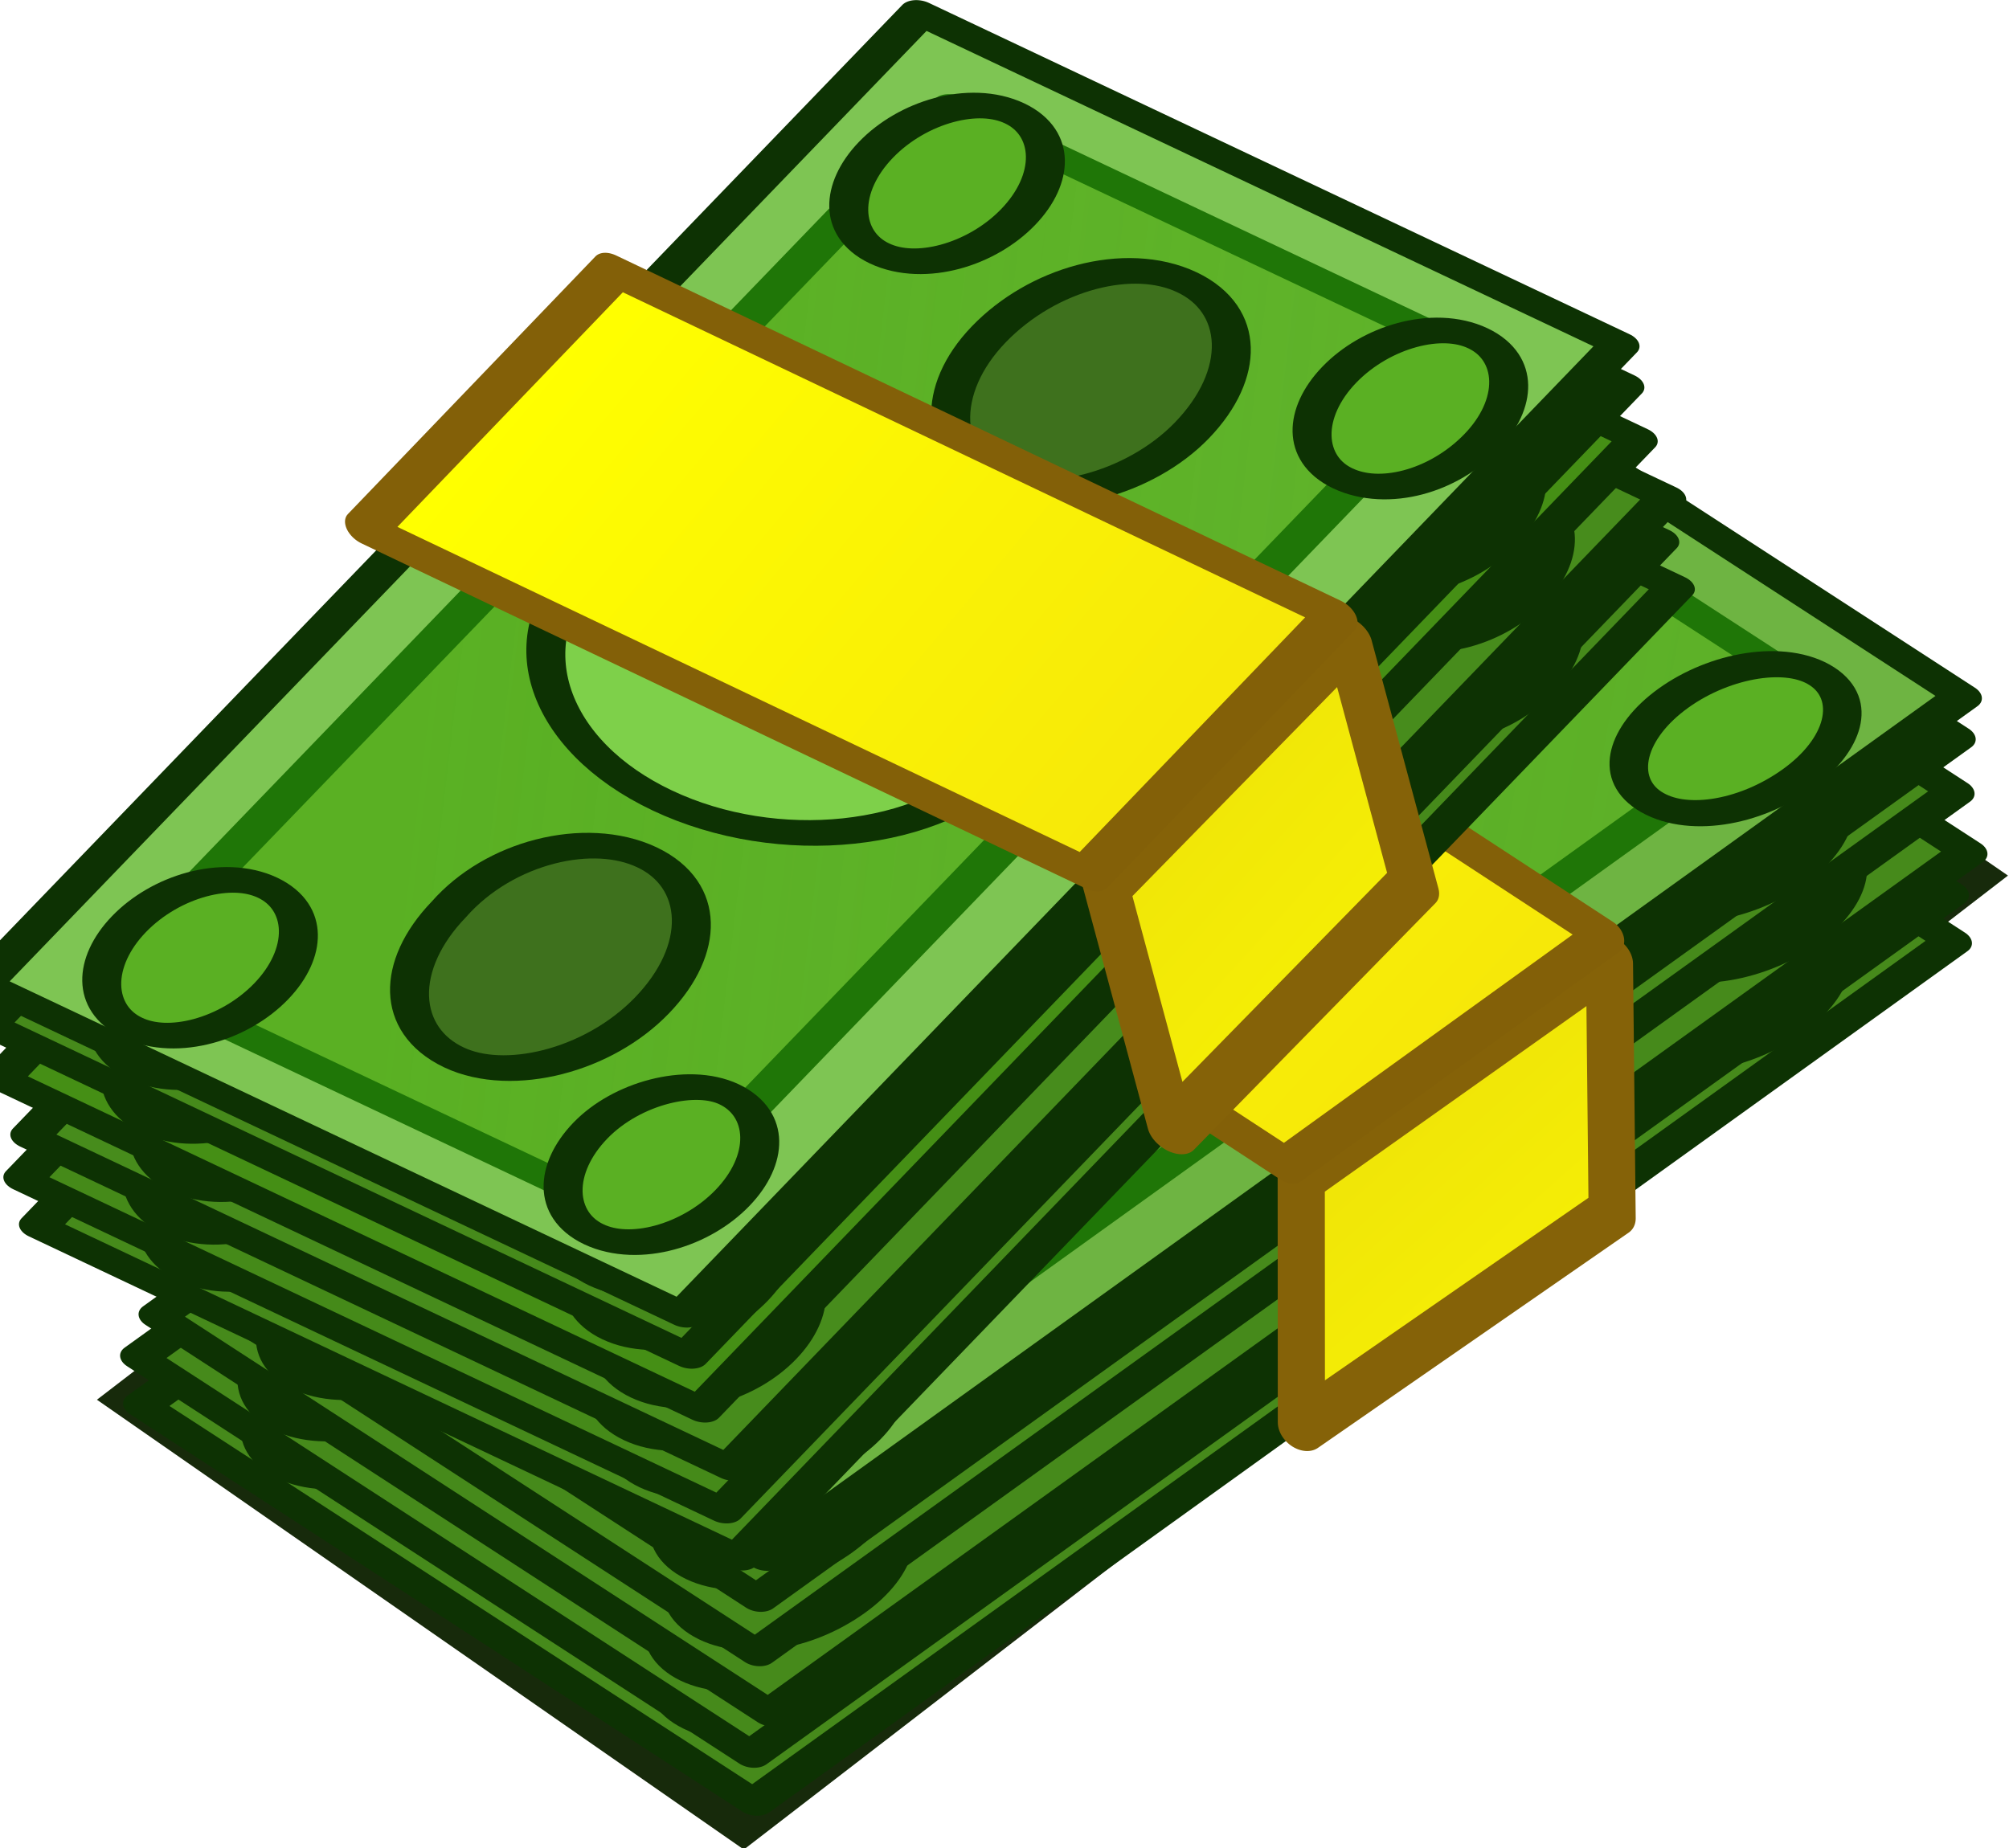 <?xml version="1.0" encoding="utf-8"?>
<!-- Generator: Adobe Illustrator 19.0.0, SVG Export Plug-In . SVG Version: 6.00 Build 0)  -->
<svg version="1.1"
	 id="svg4083" sodipodi:docname="stack_of_bills2.svg" inkscape:export-xdpi="90" inkscape:version="0.48.3.1 r9886" inkscape:export-filename="/home/vokimon/Documents/financiacion.png" inkscape:export-ydpi="90" xmlns:osb="http://www.openswatchbook.org/uri/2009/osb" xmlns:dc="http://purl.org/dc/elements/1.1/" xmlns:cc="http://creativecommons.org/ns#" xmlns:rdf="http://www.w3.org/1999/02/22-rdf-syntax-ns#" xmlns:inkscape="http://www.inkscape.org/namespaces/inkscape" xmlns:sodipodi="http://sodipodi.sourceforge.net/DTD/sodipodi-0.dtd" xmlns:svg="http://www.w3.org/2000/svg"
	 xmlns="http://www.w3.org/2000/svg" xmlns:xlink="http://www.w3.org/1999/xlink" x="0px" y="0px"
	 viewBox="137.7 -26.3 281.9 259.4" style="enable-background:new 137.7 -26.3 281.9 259.4;" xml:space="preserve">
<style type="text/css">
	.st0{filter:url(#filter5961-8);}
	.st1{fill:#172A0B;}
	.st2{filter:url(#filter5961);}
	.st3{fill:#468A1B;stroke:#0D3203;stroke-linejoin:round;}
	.st4{fill:#5AB023;stroke:#0D3203;stroke-linejoin:round;}
	.st5{fill:#3E711D;stroke:#0D3203;}
	.st6{fill:#7ED04A;stroke:#0D3203;stroke-linejoin:round;}
	.st7{fill:#6EB442;stroke:#0D3203;stroke-linejoin:round;}
	.st8{fill:url(#rect4602-4-9_1_);stroke:#1F7607;stroke-linejoin:round;}
	.st9{fill:url(#rect4899-3_1_);stroke:#856208;stroke-width:1.235;stroke-linejoin:round;}
	.st10{fill:url(#rect4899_1_);stroke:#836008;stroke-width:0.988;stroke-linejoin:round;}
	.st11{fill:#458A19;stroke:#0D3203;stroke-linejoin:round;}
	.st12{fill:#478C1C;stroke:#0D3203;stroke-linejoin:round;}
	.st13{fill:#458F15;stroke:#0D3203;stroke-linejoin:round;}
	.st14{fill:#7EC553;stroke:#0D3203;stroke-linejoin:round;}
	.st15{fill:url(#rect4602-4-9-9_1_);stroke:#1F7607;stroke-linejoin:round;}
	.st16{fill:url(#rect4899-3-4_1_);stroke:#856208;stroke-width:1.235;stroke-linejoin:round;}
	.st17{fill:url(#rect4899-9_1_);stroke:#836008;stroke-width:0.988;stroke-linejoin:round;}
</style>
<filter  width="1.329" height="1.473" x="-0.164" y="-0.236" color-interpolation-filters="sRGB" inkscape:collect="always" id="filter5961-8">
	<feGaussianBlur  inkscape:collect="always" stdDeviation="3.666" id="feGaussianBlur5963-1"></feGaussianBlur>
</filter>
<filter  width="1.329" height="1.473" x="-0.164" y="-0.236" color-interpolation-filters="sRGB" inkscape:collect="always" id="filter5961">
	<feGaussianBlur  inkscape:collect="always" stdDeviation="3.666" id="feGaussianBlur5963"></feGaussianBlur>
</filter>
<title  id="title4638">stack of bills</title>
<sodipodi:namedview  fit-margin-bottom="0" fit-margin-right="0" inkscape:window-maximized="0" inkscape:window-y="0" inkscape:window-x="11" inkscape:window-height="935" inkscape:window-width="1227" inkscape:snap-nodes="true" inkscape:snap-midpoints="false" inkscape:grid-bbox="true" inkscape:document-units="px" inkscape:current-layer="layer1" inkscape:pageshadow="2" inkscape:pageopacity="0.0" fit-margin-left="0" fit-margin-top="0" showgrid="true" inkscape:cy="137.44539" inkscape:cx="145.43541" inkscape:zoom="0.97035431" borderopacity="1.0" bordercolor="#666666" pagecolor="#ffffff" id="base">
	</sodipodi:namedview>
<g id="layer1" transform="translate(113.474,135.217)" inkscape:label="Layer 1" inkscape:groupmode="layer">
	<g id="g4482">
		<g id="rect4091-9-5-3" inkscape:connector-curvature="0" class="st0">
			<polygon class="st1" points="106.1,20.3 125.7,29.3 157,-1.1 137.4,-10 			"/>
		</g>
		<g id="g3165" transform="matrix(5.217,0,0,5.217,-130.161,-160.717)">
			<g id="rect4091-9-5" inkscape:connector-curvature="0" class="st2">
				<polygon class="st1" points="32.2,37.5 49.6,49.6 83.6,23.4 66.2,11.4 				"/>
			</g>
			<g id="g5307" transform="matrix(0.769,-0.461,0.681,0.892,2.473,29.863)">
				<g id="g4793" transform="matrix(0.918,-0.061,0.358,0.764,-8.912,5.551)">
					<path id="rect4091" inkscape:connector-curvature="0" class="st3" d="M25.7,21.3l0,20.7l48.5,0V21.3L25.7,21.3z"/>
					<polygon id="rect4602" class="st4" points="28.2,23.8 71.5,23.8 71.5,39.4 28.2,39.4 					"/>
					
						<path id="path4734" sodipodi:rx="4.954545" sodipodi:ry="3.045455" sodipodi:type="arc" sodipodi:cx="10.772727" sodipodi:cy="34.772728" class="st5" d="
						M69.3,32c0,1.7-2.2,3-5,3c-2.7,0-5-1.4-5-3c0-1.7,2.2-3,5-3C67.1,29,69.3,30.4,69.3,32z"/>
					
						<path id="path4604" sodipodi:rx="3.5454545" sodipodi:ry="2.090909" sodipodi:type="arc" sodipodi:cx="9.636364" sodipodi:cy="29.818182" class="st4" d="
						M34,38.6c0,1.2-1.6,2.1-3.5,2.1c-2,0-3.5-0.9-3.5-2.1c0-1.2,1.6-2.1,3.5-2.1S34,37.5,34,38.6z"/>
					
						<path id="path4604-1" sodipodi:rx="3.5454545" sodipodi:ry="2.090909" sodipodi:type="arc" sodipodi:cx="9.636364" sodipodi:cy="29.818182" class="st4" d="
						M72.3,25.2c0,1.2-1.6,2.1-3.5,2.1c-2,0-3.5-0.9-3.5-2.1s1.6-2.1,3.5-2.1C70.7,23.1,72.3,24,72.3,25.2z"/>
					
						<path id="path4732" sodipodi:rx="6.7727275" sodipodi:ry="6.2272749" sodipodi:type="arc" sodipodi:cx="29.045454" sodipodi:cy="22.772728" class="st6" d="
						M56.6,31.5c0,3.4-3,6.2-6.8,6.2s-6.8-2.8-6.8-6.2c0-3.4,3-6.2,6.8-6.2S56.6,28.1,56.6,31.5z"/>
					
						<path id="path4734-1" sodipodi:rx="4.954545" sodipodi:ry="3.045455" sodipodi:type="arc" sodipodi:cx="10.772727" sodipodi:cy="34.772728" class="st5" d="
						M40.8,32.3c0,1.7-2.2,3-5,3s-5-1.4-5-3c0-1.7,2.2-3,5-3C38.6,29.2,40.8,30.6,40.8,32.3z"/>
					
						<path id="path4604-19" sodipodi:rx="3.5454545" sodipodi:ry="2.090909" sodipodi:type="arc" sodipodi:cx="9.636364" sodipodi:cy="29.818182" class="st4" d="
						M33.6,25.2c0,1.2-1.6,2.1-3.5,2.1s-3.5-0.9-3.5-2.1c0-1.2,1.6-2.1,3.5-2.1S33.6,24,33.6,25.2z"/>
					
						<path id="path4604-7" sodipodi:rx="3.5454545" sodipodi:ry="2.090909" sodipodi:type="arc" sodipodi:cx="9.636364" sodipodi:cy="29.818182" class="st4" d="
						M72.1,39c0,1.2-1.6,2.1-3.5,2.1S65,40.2,65,39c0-1.2,1.6-2.1,3.5-2.1S72.1,37.8,72.1,39z"/>
				</g>
				<g id="g4793-4" transform="matrix(0.918,-0.061,0.358,0.764,-8.104,4.522)">
					<path id="rect4091-9" inkscape:connector-curvature="0" class="st3" d="M25.7,21.3l0,20.7l48.5,0V21.3L25.7,21.3z"/>
					<polygon id="rect4602-5" class="st4" points="28.2,23.8 71.5,23.8 71.5,39.4 28.2,39.4 					"/>
					
						<path id="path4734-4" sodipodi:rx="4.954545" sodipodi:ry="3.045455" sodipodi:type="arc" sodipodi:cx="10.772727" sodipodi:cy="34.772728" class="st5" d="
						M69.3,32c0,1.7-2.2,3-5,3s-5-1.4-5-3c0-1.7,2.2-3,5-3C67.1,29,69.3,30.4,69.3,32z"/>
					
						<path id="path4604-4" sodipodi:rx="3.5454545" sodipodi:ry="2.090909" sodipodi:type="arc" sodipodi:cx="9.636364" sodipodi:cy="29.818182" class="st4" d="
						M34,38.6c0,1.2-1.6,2.1-3.5,2.1s-3.5-0.9-3.5-2.1s1.6-2.1,3.5-2.1S34,37.5,34,38.6z"/>
					
						<path id="path4604-1-2" sodipodi:rx="3.5454545" sodipodi:ry="2.090909" sodipodi:type="arc" sodipodi:cx="9.636364" sodipodi:cy="29.818182" class="st4" d="
						M72.3,25.2c0,1.2-1.6,2.1-3.5,2.1c-2,0-3.5-0.9-3.5-2.1c0-1.2,1.6-2.1,3.5-2.1C70.7,23.1,72.3,24,72.3,25.2z"/>
					
						<path id="path4732-8" sodipodi:rx="6.7727275" sodipodi:ry="6.2272749" sodipodi:type="arc" sodipodi:cx="29.045454" sodipodi:cy="22.772728" class="st6" d="
						M56.6,31.5c0,3.4-3,6.2-6.8,6.2c-3.7,0-6.8-2.8-6.8-6.2c0-3.4,3-6.2,6.8-6.2C53.6,25.3,56.6,28.1,56.6,31.5z"/>
					
						<path id="path4734-1-4" sodipodi:rx="4.954545" sodipodi:ry="3.045455" sodipodi:type="arc" sodipodi:cx="10.772727" sodipodi:cy="34.772728" class="st5" d="
						M40.8,32.3c0,1.7-2.2,3-5,3s-5-1.4-5-3c0-1.7,2.2-3,5-3C38.6,29.2,40.8,30.6,40.8,32.3z"/>
					
						<path id="path4604-19-5" sodipodi:rx="3.5454545" sodipodi:ry="2.090909" sodipodi:type="arc" sodipodi:cx="9.636364" sodipodi:cy="29.818182" class="st4" d="
						M33.6,25.2c0,1.2-1.6,2.1-3.5,2.1s-3.5-0.9-3.5-2.1c0-1.2,1.6-2.1,3.5-2.1S33.6,24,33.6,25.2z"/>
					
						<path id="path4604-7-7" sodipodi:rx="3.5454545" sodipodi:ry="2.090909" sodipodi:type="arc" sodipodi:cx="9.636364" sodipodi:cy="29.818182" class="st4" d="
						M72.1,39c0,1.2-1.6,2.1-3.5,2.1S65,40.2,65,39s1.6-2.1,3.5-2.1S72.1,37.8,72.1,39z"/>
				</g>
				<g id="g4793-8" transform="matrix(0.918,-0.061,0.358,0.764,-6.904,3.896)">
					<path id="rect4091-5" inkscape:connector-curvature="0" class="st3" d="M25.7,21.3l0,20.7l48.5,0V21.3L25.7,21.3z"/>
					<polygon id="rect4602-0" class="st4" points="28.2,23.8 71.5,23.8 71.5,39.4 28.2,39.4 					"/>
					
						<path id="path4734-3" sodipodi:rx="4.954545" sodipodi:ry="3.045455" sodipodi:type="arc" sodipodi:cx="10.772727" sodipodi:cy="34.772728" class="st5" d="
						M69.3,32c0,1.7-2.2,3-5,3s-5-1.4-5-3c0-1.7,2.2-3,5-3C67.1,29,69.3,30.4,69.3,32z"/>
					
						<path id="path4604-5" sodipodi:rx="3.5454545" sodipodi:ry="2.090909" sodipodi:type="arc" sodipodi:cx="9.636364" sodipodi:cy="29.818182" class="st4" d="
						M34,38.6c0,1.2-1.6,2.1-3.5,2.1c-2,0-3.5-0.9-3.5-2.1s1.6-2.1,3.5-2.1S34,37.5,34,38.6z"/>
					
						<path id="path4604-1-0" sodipodi:rx="3.5454545" sodipodi:ry="2.090909" sodipodi:type="arc" sodipodi:cx="9.636364" sodipodi:cy="29.818182" class="st4" d="
						M72.3,25.2c0,1.2-1.6,2.1-3.5,2.1c-2,0-3.5-0.9-3.5-2.1s1.6-2.1,3.5-2.1C70.7,23.1,72.3,24,72.3,25.2z"/>
					
						<path id="path4732-4" sodipodi:rx="6.7727275" sodipodi:ry="6.2272749" sodipodi:type="arc" sodipodi:cx="29.045454" sodipodi:cy="22.772728" class="st6" d="
						M56.6,31.5c0,3.4-3,6.2-6.8,6.2c-3.7,0-6.8-2.8-6.8-6.2c0-3.4,3-6.2,6.8-6.2C53.6,25.3,56.6,28.1,56.6,31.5z"/>
					
						<path id="path4734-1-45" sodipodi:rx="4.954545" sodipodi:ry="3.045455" sodipodi:type="arc" sodipodi:cx="10.772727" sodipodi:cy="34.772728" class="st5" d="
						M40.8,32.3c0,1.7-2.2,3-5,3s-5-1.4-5-3c0-1.7,2.2-3,5-3S40.8,30.6,40.8,32.3z"/>
					
						<path id="path4604-19-0" sodipodi:rx="3.5454545" sodipodi:ry="2.090909" sodipodi:type="arc" sodipodi:cx="9.636364" sodipodi:cy="29.818182" class="st4" d="
						M33.6,25.2c0,1.2-1.6,2.1-3.5,2.1s-3.5-0.9-3.5-2.1s1.6-2.1,3.5-2.1C32,23.1,33.6,24,33.6,25.2z"/>
					
						<path id="path4604-7-0" sodipodi:rx="3.5454545" sodipodi:ry="2.090909" sodipodi:type="arc" sodipodi:cx="9.636364" sodipodi:cy="29.818182" class="st4" d="
						M72.1,39c0,1.2-1.6,2.1-3.5,2.1S65,40.2,65,39s1.6-2.1,3.5-2.1S72.1,37.8,72.1,39z"/>
				</g>
				<g id="g4793-2" transform="matrix(0.918,-0.061,0.358,0.764,-6.11,2.49)">
					<path id="rect4091-2" inkscape:connector-curvature="0" class="st3" d="M25.7,21.3l0,20.7l48.5,0V21.3L25.7,21.3z"/>
					<polygon id="rect4602-4" class="st4" points="28.2,23.8 71.5,23.8 71.5,39.4 28.2,39.4 					"/>
					
						<path id="path4734-6" sodipodi:rx="4.954545" sodipodi:ry="3.045455" sodipodi:type="arc" sodipodi:cx="10.772727" sodipodi:cy="34.772728" class="st5" d="
						M69.3,32c0,1.7-2.2,3-5,3c-2.7,0-5-1.4-5-3s2.2-3,5-3S69.3,30.4,69.3,32z"/>
					
						<path id="path4604-2" sodipodi:rx="3.5454545" sodipodi:ry="2.090909" sodipodi:type="arc" sodipodi:cx="9.636364" sodipodi:cy="29.818182" class="st4" d="
						M34,38.6c0,1.2-1.6,2.1-3.5,2.1s-3.5-0.9-3.5-2.1s1.6-2.1,3.5-2.1S34,37.5,34,38.6z"/>
					
						<path id="path4604-1-23" sodipodi:rx="3.5454545" sodipodi:ry="2.090909" sodipodi:type="arc" sodipodi:cx="9.636364" sodipodi:cy="29.818182" class="st4" d="
						M72.3,25.2c0,1.2-1.6,2.1-3.5,2.1c-2,0-3.5-0.9-3.5-2.1c0-1.2,1.6-2.1,3.5-2.1C70.7,23.1,72.3,24,72.3,25.2z"/>
					
						<path id="path4732-2" sodipodi:rx="6.7727275" sodipodi:ry="6.2272749" sodipodi:type="arc" sodipodi:cx="29.045454" sodipodi:cy="22.772728" class="st6" d="
						M56.6,31.5c0,3.4-3,6.2-6.8,6.2c-3.7,0-6.8-2.8-6.8-6.2s3-6.2,6.8-6.2C53.6,25.3,56.6,28.1,56.6,31.5z"/>
					
						<path id="path4734-1-7" sodipodi:rx="4.954545" sodipodi:ry="3.045455" sodipodi:type="arc" sodipodi:cx="10.772727" sodipodi:cy="34.772728" class="st5" d="
						M40.8,32.3c0,1.7-2.2,3-5,3s-5-1.4-5-3c0-1.7,2.2-3,5-3C38.6,29.2,40.8,30.6,40.8,32.3z"/>
					
						<path id="path4604-19-2" sodipodi:rx="3.5454545" sodipodi:ry="2.090909" sodipodi:type="arc" sodipodi:cx="9.636364" sodipodi:cy="29.818182" class="st4" d="
						M33.6,25.2c0,1.2-1.6,2.1-3.5,2.1c-2,0-3.5-0.9-3.5-2.1c0-1.2,1.6-2.1,3.5-2.1S33.6,24,33.6,25.2z"/>
					
						<path id="path4604-7-01" sodipodi:rx="3.5454545" sodipodi:ry="2.090909" sodipodi:type="arc" sodipodi:cx="9.636364" sodipodi:cy="29.818182" class="st4" d="
						M72.1,39c0,1.2-1.6,2.1-3.5,2.1S65,40.2,65,39s1.6-2.1,3.5-2.1C70.5,36.9,72.1,37.8,72.1,39z"/>
				</g>
				<g id="g4793-2-2" transform="matrix(0.918,-0.061,0.358,0.764,-5.086,1.379)">
					<path id="rect4091-2-6" inkscape:connector-curvature="0" class="st3" d="M25.7,21.3l0,20.7l48.5,0V21.3L25.7,21.3z"/>
					<polygon id="rect4602-4-7" class="st4" points="28.2,23.8 71.5,23.8 71.5,39.4 28.2,39.4 					"/>
					
						<path id="path4734-6-5" sodipodi:rx="4.954545" sodipodi:ry="3.045455" sodipodi:type="arc" sodipodi:cx="10.772727" sodipodi:cy="34.772728" class="st5" d="
						M69.3,32c0,1.7-2.2,3-5,3s-5-1.4-5-3c0-1.7,2.2-3,5-3C67.1,29,69.3,30.4,69.3,32z"/>
					
						<path id="path4604-2-6" sodipodi:rx="3.5454545" sodipodi:ry="2.090909" sodipodi:type="arc" sodipodi:cx="9.636364" sodipodi:cy="29.818182" class="st4" d="
						M34,38.6c0,1.2-1.6,2.1-3.5,2.1s-3.5-0.9-3.5-2.1c0-1.2,1.6-2.1,3.5-2.1S34,37.5,34,38.6z"/>
					
						<path id="path4604-1-23-2" sodipodi:rx="3.5454545" sodipodi:ry="2.090909" sodipodi:type="arc" sodipodi:cx="9.636364" sodipodi:cy="29.818182" class="st4" d="
						M72.3,25.2c0,1.2-1.6,2.1-3.5,2.1s-3.5-0.9-3.5-2.1s1.6-2.1,3.5-2.1C70.7,23.1,72.3,24,72.3,25.2z"/>
					
						<path id="path4732-2-7" sodipodi:rx="6.7727275" sodipodi:ry="6.2272749" sodipodi:type="arc" sodipodi:cx="29.045454" sodipodi:cy="22.772728" class="st6" d="
						M56.6,31.5c0,3.4-3,6.2-6.8,6.2c-3.7,0-6.8-2.8-6.8-6.2s3-6.2,6.8-6.2C53.6,25.3,56.6,28.1,56.6,31.5z"/>
					
						<path id="path4734-1-7-0" sodipodi:rx="4.954545" sodipodi:ry="3.045455" sodipodi:type="arc" sodipodi:cx="10.772727" sodipodi:cy="34.772728" class="st5" d="
						M40.8,32.3c0,1.7-2.2,3-5,3s-5-1.4-5-3c0-1.7,2.2-3,5-3S40.8,30.6,40.8,32.3z"/>
					
						<path id="path4604-19-2-8" sodipodi:rx="3.5454545" sodipodi:ry="2.090909" sodipodi:type="arc" sodipodi:cx="9.636364" sodipodi:cy="29.818182" class="st4" d="
						M33.6,25.2c0,1.2-1.6,2.1-3.5,2.1s-3.5-0.9-3.5-2.1s1.6-2.1,3.5-2.1S33.6,24,33.6,25.2z"/>
					
						<path id="path4604-7-01-5" sodipodi:rx="3.5454545" sodipodi:ry="2.090909" sodipodi:type="arc" sodipodi:cx="9.636364" sodipodi:cy="29.818182" class="st4" d="
						M72.1,39c0,1.2-1.6,2.1-3.5,2.1c-2,0-3.5-0.9-3.5-2.1c0-1.2,1.6-2.1,3.5-2.1S72.1,37.8,72.1,39z"/>
				</g>
				<g id="g4793-2-3" transform="matrix(0.918,-0.061,0.358,0.764,-4.186,0.607)">
					<path id="rect4091-2-2" inkscape:connector-curvature="0" class="st7" d="M25.7,21.3l0,20.7l48.5,0V21.3L25.7,21.3z"/>
					
						<linearGradient id="rect4602-4-9_1_" gradientUnits="userSpaceOnUse" x1="9.254" y1="47.823" x2="53.527" y2="47.823" gradientTransform="matrix(3.467 2.493 4.15 -2.696 -202.843 137.442)">
						<stop  offset="0" style="stop-color:#5AB023"/>
						<stop  offset="1" style="stop-color:#5AB023;stop-opacity:0"/>
					</linearGradient>
					<polygon id="rect4602-4-9" class="st8" points="28.2,23.8 71.5,23.8 71.5,39.4 28.2,39.4 					"/>
					
						<path id="path4734-6-4" sodipodi:rx="4.954545" sodipodi:ry="3.045455" sodipodi:type="arc" sodipodi:cx="10.772727" sodipodi:cy="34.772728" class="st5" d="
						M69.3,32c0,1.7-2.2,3-5,3s-5-1.4-5-3c0-1.7,2.2-3,5-3C67.1,29,69.3,30.4,69.3,32z"/>
					
						<path id="path4604-2-65" sodipodi:rx="3.5454545" sodipodi:ry="2.090909" sodipodi:type="arc" sodipodi:cx="9.636364" sodipodi:cy="29.818182" class="st4" d="
						M34,38.6c0,1.2-1.6,2.1-3.5,2.1s-3.5-0.9-3.5-2.1s1.6-2.1,3.5-2.1S34,37.5,34,38.6z"/>
					
						<path id="path4604-1-23-1" sodipodi:rx="3.5454545" sodipodi:ry="2.090909" sodipodi:type="arc" sodipodi:cx="9.636364" sodipodi:cy="29.818182" class="st4" d="
						M72.3,25.2c0,1.2-1.6,2.1-3.5,2.1s-3.5-0.9-3.5-2.1c0-1.2,1.6-2.1,3.5-2.1S72.3,24,72.3,25.2z"/>
					
						<path id="path4732-2-4" sodipodi:rx="6.7727275" sodipodi:ry="6.2272749" sodipodi:type="arc" sodipodi:cx="29.045454" sodipodi:cy="22.772728" class="st6" d="
						M56.6,31.5c0,3.4-3,6.2-6.8,6.2c-3.7,0-6.8-2.8-6.8-6.2c0-3.4,3-6.2,6.8-6.2C53.6,25.3,56.6,28.1,56.6,31.5z"/>
					
						<path id="path4734-1-7-8" sodipodi:rx="4.954545" sodipodi:ry="3.045455" sodipodi:type="arc" sodipodi:cx="10.772727" sodipodi:cy="34.772728" class="st5" d="
						M40.8,32.3c0,1.7-2.2,3-5,3s-5-1.4-5-3c0-1.7,2.2-3,5-3S40.8,30.6,40.8,32.3z"/>
					
						<path id="path4604-19-2-6" sodipodi:rx="3.5454545" sodipodi:ry="2.090909" sodipodi:type="arc" sodipodi:cx="9.636364" sodipodi:cy="29.818182" class="st4" d="
						M33.6,25.2c0,1.2-1.6,2.1-3.5,2.1s-3.5-0.9-3.5-2.1c0-1.2,1.6-2.1,3.5-2.1S33.6,24,33.6,25.2z"/>
					
						<path id="path4604-7-01-1" sodipodi:rx="3.5454545" sodipodi:ry="2.090909" sodipodi:type="arc" sodipodi:cx="9.636364" sodipodi:cy="29.818182" class="st4" d="
						M72.1,39c0,1.2-1.6,2.1-3.5,2.1c-2,0-3.5-0.9-3.5-2.1c0-1.2,1.6-2.1,3.5-2.1C70.5,36.9,72.1,37.8,72.1,39z"/>
				</g>
				
					<linearGradient id="rect4899-3_1_" gradientUnits="userSpaceOnUse" x1="37.7" y1="34.286" x2="47.828" y2="20.273" gradientTransform="matrix(-3.221 -1.868 -8.178 4.459 461.504 -37.853)">
					<stop  offset="0" style="stop-color:#FFFF00"/>
					<stop  offset="1" style="stop-color:#B98823"/>
				</linearGradient>
				
					<polygon id="rect4899-3" inkscape:transform-center-x="0.27533693" inkscape:transform-center-y="13.016711" class="st9" points="
					61.1,34.5 49.7,35.1 54.3,29.9 65.7,29.2 				">
				</polygon>
				
					<linearGradient id="rect4899_1_" gradientUnits="userSpaceOnUse" x1="28.477" y1="36.509" x2="38.605" y2="22.495" gradientTransform="matrix(4.842 1.992 1.356 -4.568 -140.072 123.815)">
					<stop  offset="0" style="stop-color:#FFFF00"/>
					<stop  offset="0.5" style="stop-color:#E9C516"/>
					<stop  offset="1" style="stop-color:#D3D32C"/>
				</linearGradient>
				
					<polygon id="rect4899" inkscape:transform-center-x="2.7062639" inkscape:transform-center-y="-0.048516356" class="st10" points="
					46.6,13.1 58.4,12.3 66,28.7 54.2,29.5 				">
				</polygon>
			</g>
		</g>
		<g id="g5307-5" transform="matrix(3.262,-2.777,4.689,4.242,-148.107,-23.848)">
			<g id="g4793-1" transform="matrix(0.918,-0.061,0.358,0.764,-8.912,5.551)">
				<path id="rect4091-23" inkscape:connector-curvature="0" class="st3" d="M24.3,24.2l0,20.7l48.5,0l0-20.7L24.3,24.2z"/>
				<polygon id="rect4602-2" class="st4" points="26.8,26.7 70.1,26.7 70.1,42.2 26.8,42.2 				"/>
				
					<path id="path4734-0" sodipodi:rx="4.954545" sodipodi:ry="3.045455" sodipodi:type="arc" sodipodi:cx="10.772727" sodipodi:cy="34.772728" class="st5" d="
					M67.9,34.9c0,1.7-2.2,3-5,3s-5-1.4-5-3s2.2-3,5-3C65.7,31.9,67.9,33.2,67.9,34.9z"/>
				
					<path id="path4604-8" sodipodi:rx="3.5454545" sodipodi:ry="2.090909" sodipodi:type="arc" sodipodi:cx="9.636364" sodipodi:cy="29.818182" class="st4" d="
					M32.6,41.5c0,1.2-1.6,2.1-3.5,2.1s-3.5-0.9-3.5-2.1c0-1.2,1.6-2.1,3.5-2.1S32.6,40.4,32.6,41.5z"/>
				
					<path id="path4604-1-8" sodipodi:rx="3.5454545" sodipodi:ry="2.090909" sodipodi:type="arc" sodipodi:cx="9.636364" sodipodi:cy="29.818182" class="st4" d="
					M70.9,28.1c0,1.2-1.6,2.1-3.5,2.1s-3.5-0.9-3.5-2.1c0-1.2,1.6-2.1,3.5-2.1S70.9,26.9,70.9,28.1z"/>
				
					<path id="path4732-1" sodipodi:rx="6.7727275" sodipodi:ry="6.2272749" sodipodi:type="arc" sodipodi:cx="29.045454" sodipodi:cy="22.772728" class="st6" d="
					M55.2,34.4c0,3.4-3,6.2-6.8,6.2c-3.7,0-6.8-2.8-6.8-6.2s3-6.2,6.8-6.2C52.2,28.2,55.2,30.9,55.2,34.4z"/>
				
					<path id="path4734-1-9" sodipodi:rx="4.954545" sodipodi:ry="3.045455" sodipodi:type="arc" sodipodi:cx="10.772727" sodipodi:cy="34.772728" class="st5" d="
					M39.4,35.2c0,1.7-2.2,3-5,3c-2.7,0-5-1.4-5-3c0-1.7,2.2-3,5-3C37.2,32.1,39.4,33.5,39.4,35.2z"/>
				
					<path id="path4604-19-7" sodipodi:rx="3.5454545" sodipodi:ry="2.090909" sodipodi:type="arc" sodipodi:cx="9.636364" sodipodi:cy="29.818182" class="st4" d="
					M32.2,28.1c0,1.2-1.6,2.1-3.5,2.1c-2,0-3.5-0.9-3.5-2.1c0-1.2,1.6-2.1,3.5-2.1C30.6,26,32.2,26.9,32.2,28.1z"/>
				
					<path id="path4604-7-2" sodipodi:rx="3.5454545" sodipodi:ry="2.090909" sodipodi:type="arc" sodipodi:cx="9.636364" sodipodi:cy="29.818182" class="st4" d="
					M70.7,41.9c0,1.2-1.6,2.1-3.5,2.1c-2,0-3.5-0.9-3.5-2.1s1.6-2.1,3.5-2.1S70.7,40.7,70.7,41.9z"/>
			</g>
			<g id="g4793-4-5" transform="matrix(0.918,-0.061,0.358,0.764,-8.104,4.522)">
				<path id="rect4091-9-2" inkscape:connector-curvature="0" class="st11" d="M24.3,24.2l0,20.7l48.5,0l0-20.7L24.3,24.2z"/>
				<polygon id="rect4602-5-2" class="st4" points="26.8,26.7 70.1,26.7 70.1,42.2 26.8,42.2 				"/>
				
					<path id="path4734-4-0" sodipodi:rx="4.954545" sodipodi:ry="3.045455" sodipodi:type="arc" sodipodi:cx="10.772727" sodipodi:cy="34.772728" class="st5" d="
					M67.9,34.9c0,1.7-2.2,3-5,3c-2.7,0-5-1.4-5-3c0-1.7,2.2-3,5-3C65.7,31.9,67.9,33.2,67.9,34.9z"/>
				
					<path id="path4604-4-9" sodipodi:rx="3.5454545" sodipodi:ry="2.090909" sodipodi:type="arc" sodipodi:cx="9.636364" sodipodi:cy="29.818182" class="st4" d="
					M32.6,41.5c0,1.2-1.6,2.1-3.5,2.1s-3.5-0.9-3.5-2.1c0-1.2,1.6-2.1,3.5-2.1S32.6,40.4,32.6,41.5z"/>
				
					<path id="path4604-1-2-7" sodipodi:rx="3.5454545" sodipodi:ry="2.090909" sodipodi:type="arc" sodipodi:cx="9.636364" sodipodi:cy="29.818182" class="st4" d="
					M70.9,28.1c0,1.2-1.6,2.1-3.5,2.1s-3.5-0.9-3.5-2.1c0-1.2,1.6-2.1,3.5-2.1S70.9,26.9,70.9,28.1z"/>
				
					<path id="path4732-8-6" sodipodi:rx="6.7727275" sodipodi:ry="6.2272749" sodipodi:type="arc" sodipodi:cx="29.045454" sodipodi:cy="22.772728" class="st6" d="
					M55.2,34.4c0,3.4-3,6.2-6.8,6.2c-3.7,0-6.8-2.8-6.8-6.2c0-3.4,3-6.2,6.8-6.2C52.2,28.2,55.2,30.9,55.2,34.4z"/>
				
					<path id="path4734-1-4-7" sodipodi:rx="4.954545" sodipodi:ry="3.045455" sodipodi:type="arc" sodipodi:cx="10.772727" sodipodi:cy="34.772728" class="st5" d="
					M39.4,35.2c0,1.7-2.2,3-5,3c-2.7,0-5-1.4-5-3c0-1.7,2.2-3,5-3C37.2,32.1,39.4,33.5,39.4,35.2z"/>
				
					<path id="path4604-19-5-1" sodipodi:rx="3.5454545" sodipodi:ry="2.090909" sodipodi:type="arc" sodipodi:cx="9.636364" sodipodi:cy="29.818182" class="st4" d="
					M32.2,28.1c0,1.2-1.6,2.1-3.5,2.1c-2,0-3.5-0.9-3.5-2.1s1.6-2.1,3.5-2.1C30.6,26,32.2,26.9,32.2,28.1z"/>
				
					<path id="path4604-7-7-0" sodipodi:rx="3.5454545" sodipodi:ry="2.090909" sodipodi:type="arc" sodipodi:cx="9.636364" sodipodi:cy="29.818182" class="st4" d="
					M70.7,41.9c0,1.2-1.6,2.1-3.5,2.1c-2,0-3.5-0.9-3.5-2.1s1.6-2.1,3.5-2.1S70.7,40.7,70.7,41.9z"/>
			</g>
			<g id="g4793-8-8" transform="matrix(0.918,-0.061,0.358,0.764,-6.904,3.896)">
				<path id="rect4091-5-9" inkscape:connector-curvature="0" class="st12" d="M24.3,24.2l0,20.7l48.5,0l0-20.7L24.3,24.2z"/>
				<polygon id="rect4602-0-4" class="st4" points="26.8,26.7 70.1,26.7 70.1,42.2 26.8,42.2 				"/>
				
					<path id="path4734-3-3" sodipodi:rx="4.954545" sodipodi:ry="3.045455" sodipodi:type="arc" sodipodi:cx="10.772727" sodipodi:cy="34.772728" class="st5" d="
					M67.9,34.9c0,1.7-2.2,3-5,3c-2.7,0-5-1.4-5-3c0-1.7,2.2-3,5-3C65.7,31.9,67.9,33.2,67.9,34.9z"/>
				
					<path id="path4604-5-9" sodipodi:rx="3.5454545" sodipodi:ry="2.090909" sodipodi:type="arc" sodipodi:cx="9.636364" sodipodi:cy="29.818182" class="st4" d="
					M32.6,41.5c0,1.2-1.6,2.1-3.5,2.1s-3.5-0.9-3.5-2.1s1.6-2.1,3.5-2.1S32.6,40.4,32.6,41.5z"/>
				
					<path id="path4604-1-0-6" sodipodi:rx="3.5454545" sodipodi:ry="2.090909" sodipodi:type="arc" sodipodi:cx="9.636364" sodipodi:cy="29.818182" class="st4" d="
					M70.9,28.1c0,1.2-1.6,2.1-3.5,2.1c-2,0-3.5-0.9-3.5-2.1s1.6-2.1,3.5-2.1C69.3,26,70.9,26.9,70.9,28.1z"/>
				
					<path id="path4732-4-6" sodipodi:rx="6.7727275" sodipodi:ry="6.2272749" sodipodi:type="arc" sodipodi:cx="29.045454" sodipodi:cy="22.772728" class="st6" d="
					M55.2,34.4c0,3.4-3,6.2-6.8,6.2c-3.7,0-6.8-2.8-6.8-6.2c0-3.4,3-6.2,6.8-6.2C52.2,28.2,55.2,30.9,55.2,34.4z"/>
				
					<path id="path4734-1-45-2" sodipodi:rx="4.954545" sodipodi:ry="3.045455" sodipodi:type="arc" sodipodi:cx="10.772727" sodipodi:cy="34.772728" class="st5" d="
					M39.4,35.2c0,1.7-2.2,3-5,3c-2.7,0-5-1.4-5-3s2.2-3,5-3C37.2,32.1,39.4,33.5,39.4,35.2z"/>
				
					<path id="path4604-19-0-6" sodipodi:rx="3.5454545" sodipodi:ry="2.090909" sodipodi:type="arc" sodipodi:cx="9.636364" sodipodi:cy="29.818182" class="st4" d="
					M32.2,28.1c0,1.2-1.6,2.1-3.5,2.1c-2,0-3.5-0.9-3.5-2.1c0-1.2,1.6-2.1,3.5-2.1C30.6,26,32.2,26.9,32.2,28.1z"/>
				
					<path id="path4604-7-0-2" sodipodi:rx="3.5454545" sodipodi:ry="2.090909" sodipodi:type="arc" sodipodi:cx="9.636364" sodipodi:cy="29.818182" class="st4" d="
					M70.7,41.9c0,1.2-1.6,2.1-3.5,2.1s-3.5-0.9-3.5-2.1s1.6-2.1,3.5-2.1S70.7,40.7,70.7,41.9z"/>
			</g>
			<g id="g4793-2-5" transform="matrix(0.918,-0.061,0.358,0.764,-6.11,2.49)">
				<path id="rect4091-2-0" inkscape:connector-curvature="0" class="st13" d="M24.3,24.2l0,20.7l48.5,0l0-20.7L24.3,24.2z"/>
				<polygon id="rect4602-4-79" class="st4" points="26.8,26.7 70.1,26.7 70.1,42.2 26.8,42.2 				"/>
				
					<path id="path4734-6-0" sodipodi:rx="4.954545" sodipodi:ry="3.045455" sodipodi:type="arc" sodipodi:cx="10.772727" sodipodi:cy="34.772728" class="st5" d="
					M67.9,34.9c0,1.7-2.2,3-5,3c-2.7,0-5-1.4-5-3s2.2-3,5-3C65.7,31.9,67.9,33.2,67.9,34.9z"/>
				
					<path id="path4604-2-7" sodipodi:rx="3.5454545" sodipodi:ry="2.090909" sodipodi:type="arc" sodipodi:cx="9.636364" sodipodi:cy="29.818182" class="st4" d="
					M32.6,41.5c0,1.2-1.6,2.1-3.5,2.1s-3.5-0.9-3.5-2.1c0-1.2,1.6-2.1,3.5-2.1S32.6,40.4,32.6,41.5z"/>
				
					<path id="path4604-1-23-7" sodipodi:rx="3.5454545" sodipodi:ry="2.090909" sodipodi:type="arc" sodipodi:cx="9.636364" sodipodi:cy="29.818182" class="st4" d="
					M70.9,28.1c0,1.2-1.6,2.1-3.5,2.1s-3.5-0.9-3.5-2.1s1.6-2.1,3.5-2.1S70.9,26.9,70.9,28.1z"/>
				
					<path id="path4732-2-1" sodipodi:rx="6.7727275" sodipodi:ry="6.2272749" sodipodi:type="arc" sodipodi:cx="29.045454" sodipodi:cy="22.772728" class="st6" d="
					M55.2,34.4c0,3.4-3,6.2-6.8,6.2s-6.8-2.8-6.8-6.2c0-3.4,3-6.2,6.8-6.2C52.2,28.2,55.2,30.9,55.2,34.4z"/>
				
					<path id="path4734-1-7-6" sodipodi:rx="4.954545" sodipodi:ry="3.045455" sodipodi:type="arc" sodipodi:cx="10.772727" sodipodi:cy="34.772728" class="st5" d="
					M39.4,35.2c0,1.7-2.2,3-5,3c-2.7,0-5-1.4-5-3c0-1.7,2.2-3,5-3C37.2,32.1,39.4,33.5,39.4,35.2z"/>
				
					<path id="path4604-19-2-4" sodipodi:rx="3.5454545" sodipodi:ry="2.090909" sodipodi:type="arc" sodipodi:cx="9.636364" sodipodi:cy="29.818182" class="st4" d="
					M32.2,28.1c0,1.2-1.6,2.1-3.5,2.1c-2,0-3.5-0.9-3.5-2.1c0-1.2,1.6-2.1,3.5-2.1C30.6,26,32.2,26.9,32.2,28.1z"/>
				
					<path id="path4604-7-01-53" sodipodi:rx="3.5454545" sodipodi:ry="2.090909" sodipodi:type="arc" sodipodi:cx="9.636364" sodipodi:cy="29.818182" class="st4" d="
					M70.7,41.9c0,1.2-1.6,2.1-3.5,2.1c-2,0-3.5-0.9-3.5-2.1s1.6-2.1,3.5-2.1S70.7,40.7,70.7,41.9z"/>
			</g>
			<g id="g4793-2-2-9" transform="matrix(0.918,-0.061,0.358,0.764,-5.086,1.379)">
				<path id="rect4091-2-6-9" inkscape:connector-curvature="0" class="st3" d="M24.3,24.2l0,20.7l48.5,0l0-20.7L24.3,24.2z"/>
				<polygon id="rect4602-4-7-5" class="st4" points="26.8,26.7 70.1,26.7 70.1,42.2 26.8,42.2 				"/>
				
					<path id="path4734-6-5-8" sodipodi:rx="4.954545" sodipodi:ry="3.045455" sodipodi:type="arc" sodipodi:cx="10.772727" sodipodi:cy="34.772728" class="st5" d="
					M67.9,34.9c0,1.7-2.2,3-5,3c-2.7,0-5-1.4-5-3c0-1.7,2.2-3,5-3C65.7,31.9,67.9,33.2,67.9,34.9z"/>
				
					<path id="path4604-2-6-9" sodipodi:rx="3.5454545" sodipodi:ry="2.090909" sodipodi:type="arc" sodipodi:cx="9.636364" sodipodi:cy="29.818182" class="st4" d="
					M32.6,41.5c0,1.2-1.6,2.1-3.5,2.1s-3.5-0.9-3.5-2.1c0-1.2,1.6-2.1,3.5-2.1S32.6,40.4,32.6,41.5z"/>
				
					<path id="path4604-1-23-2-2" sodipodi:rx="3.5454545" sodipodi:ry="2.090909" sodipodi:type="arc" sodipodi:cx="9.636364" sodipodi:cy="29.818182" class="st4" d="
					M70.9,28.1c0,1.2-1.6,2.1-3.5,2.1s-3.5-0.9-3.5-2.1s1.6-2.1,3.5-2.1S70.9,26.9,70.9,28.1z"/>
				
					<path id="path4732-2-7-5" sodipodi:rx="6.7727275" sodipodi:ry="6.2272749" sodipodi:type="arc" sodipodi:cx="29.045454" sodipodi:cy="22.772728" class="st6" d="
					M55.2,34.4c0,3.4-3,6.2-6.8,6.2s-6.8-2.8-6.8-6.2c0-3.4,3-6.2,6.8-6.2C52.2,28.2,55.2,30.9,55.2,34.4z"/>
				
					<path id="path4734-1-7-0-0" sodipodi:rx="4.954545" sodipodi:ry="3.045455" sodipodi:type="arc" sodipodi:cx="10.772727" sodipodi:cy="34.772728" class="st5" d="
					M39.4,35.2c0,1.7-2.2,3-5,3c-2.7,0-5-1.4-5-3c0-1.7,2.2-3,5-3C37.2,32.1,39.4,33.5,39.4,35.2z"/>
				
					<path id="path4604-19-2-8-2" sodipodi:rx="3.5454545" sodipodi:ry="2.090909" sodipodi:type="arc" sodipodi:cx="9.636364" sodipodi:cy="29.818182" class="st4" d="
					M32.2,28.1c0,1.2-1.6,2.1-3.5,2.1c-2,0-3.5-0.9-3.5-2.1c0-1.2,1.6-2.1,3.5-2.1C30.6,26,32.2,26.9,32.2,28.1z"/>
				
					<path id="path4604-7-01-5-6" sodipodi:rx="3.5454545" sodipodi:ry="2.090909" sodipodi:type="arc" sodipodi:cx="9.636364" sodipodi:cy="29.818182" class="st4" d="
					M70.7,41.9c0,1.2-1.6,2.1-3.5,2.1c-2,0-3.5-0.9-3.5-2.1s1.6-2.1,3.5-2.1S70.7,40.7,70.7,41.9z"/>
			</g>
			<g id="g4793-2-3-1" transform="matrix(0.918,-0.061,0.358,0.764,-4.186,0.607)">
				<path id="rect4091-2-2-8" inkscape:connector-curvature="0" class="st14" d="M24.3,24.2l0,20.7l48.5,0l0-20.7L24.3,24.2z"/>
				
					<linearGradient id="rect4602-4-9-9_1_" gradientUnits="userSpaceOnUse" x1="-0.261" y1="55.025" x2="44.012" y2="55.025" gradientTransform="matrix(2.709 2.808 4.75 -2.249 -234.341 158.952)">
					<stop  offset="0" style="stop-color:#5AB023"/>
					<stop  offset="1" style="stop-color:#5AB023;stop-opacity:0"/>
				</linearGradient>
				<polygon id="rect4602-4-9-9" class="st15" points="26.8,26.7 70.1,26.7 70.1,42.2 26.8,42.2 				"/>
				
					<path id="path4734-6-4-2" sodipodi:rx="4.954545" sodipodi:ry="3.045455" sodipodi:type="arc" sodipodi:cx="10.772727" sodipodi:cy="34.772728" class="st5" d="
					M67.9,34.9c0,1.7-2.2,3-5,3c-2.7,0-5-1.4-5-3s2.2-3,5-3C65.7,31.9,67.9,33.2,67.9,34.9z"/>
				
					<path id="path4604-2-65-5" sodipodi:rx="3.5454545" sodipodi:ry="2.090909" sodipodi:type="arc" sodipodi:cx="9.636364" sodipodi:cy="29.818182" class="st4" d="
					M32.6,41.5c0,1.2-1.6,2.1-3.5,2.1s-3.5-0.9-3.5-2.1c0-1.2,1.6-2.1,3.5-2.1S32.6,40.4,32.6,41.5z"/>
				
					<path id="path4604-1-23-1-8" sodipodi:rx="3.5454545" sodipodi:ry="2.090909" sodipodi:type="arc" sodipodi:cx="9.636364" sodipodi:cy="29.818182" class="st4" d="
					M70.9,28.1c0,1.2-1.6,2.1-3.5,2.1s-3.5-0.9-3.5-2.1c0-1.2,1.6-2.1,3.5-2.1S70.9,26.9,70.9,28.1z"/>
				
					<path id="path4732-2-4-7" sodipodi:rx="6.7727275" sodipodi:ry="6.2272749" sodipodi:type="arc" sodipodi:cx="29.045454" sodipodi:cy="22.772728" class="st6" d="
					M55.2,34.4c0,3.4-3,6.2-6.8,6.2s-6.8-2.8-6.8-6.2c0-3.4,3-6.2,6.8-6.2S55.2,30.9,55.2,34.4z"/>
				
					<path id="path4734-1-7-8-3" sodipodi:rx="4.954545" sodipodi:ry="3.045455" sodipodi:type="arc" sodipodi:cx="10.772727" sodipodi:cy="34.772728" class="st5" d="
					M39.4,35.2c0,1.7-2.2,3-5,3s-5-1.4-5-3c0-1.7,2.2-3,5-3C37.2,32.1,39.4,33.5,39.4,35.2z"/>
				
					<path id="path4604-19-2-6-0" sodipodi:rx="3.5454545" sodipodi:ry="2.090909" sodipodi:type="arc" sodipodi:cx="9.636364" sodipodi:cy="29.818182" class="st4" d="
					M32.2,28.1c0,1.2-1.6,2.1-3.5,2.1s-3.5-0.9-3.5-2.1c0-1.2,1.6-2.1,3.5-2.1S32.2,26.9,32.2,28.1z"/>
				
					<path id="path4604-7-01-1-2" sodipodi:rx="3.5454545" sodipodi:ry="2.090909" sodipodi:type="arc" sodipodi:cx="9.636364" sodipodi:cy="29.818182" class="st4" d="
					M70.7,41.9c0,1.2-1.6,2.1-3.5,2.1c-2,0-3.5-0.9-3.5-2.1s1.6-2.1,3.5-2.1S70.7,40.7,70.7,41.9z"/>
			</g>
			
				<linearGradient id="rect4899-3-4_1_" gradientUnits="userSpaceOnUse" x1="32.63" y1="41.822" x2="42.758" y2="27.808" gradientTransform="matrix(-1.974 -2.258 -9.302 4.173 512.928 -53.979)">
				<stop  offset="0" style="stop-color:#FFFF00"/>
				<stop  offset="1" style="stop-color:#B98823"/>
			</linearGradient>
			
				<polygon id="rect4899-3-4" inkscape:transform-center-x="0.27533693" inkscape:transform-center-y="13.016711" class="st16" points="
				60.9,36.7 49.5,37.4 54.1,32.2 65.5,31.5 			">
			</polygon>
			
				<linearGradient id="rect4899-9_1_" gradientUnits="userSpaceOnUse" x1="22.736" y1="43.431" x2="32.864" y2="29.417" gradientTransform="matrix(4.291 2.385 2.611 -4.257 -163.854 146.677)">
				<stop  offset="0" style="stop-color:#FFFF00"/>
				<stop  offset="0.5" style="stop-color:#E9C516"/>
				<stop  offset="1" style="stop-color:#D3D32C"/>
			</linearGradient>
			
				<polygon id="rect4899-9" inkscape:transform-center-x="2.7062639" inkscape:transform-center-y="-0.048516356" class="st17" points="
				46.4,15.4 58.2,14.6 65.8,31 54,31.8 			">
			</polygon>
		</g>
	</g>
</g>
</svg>